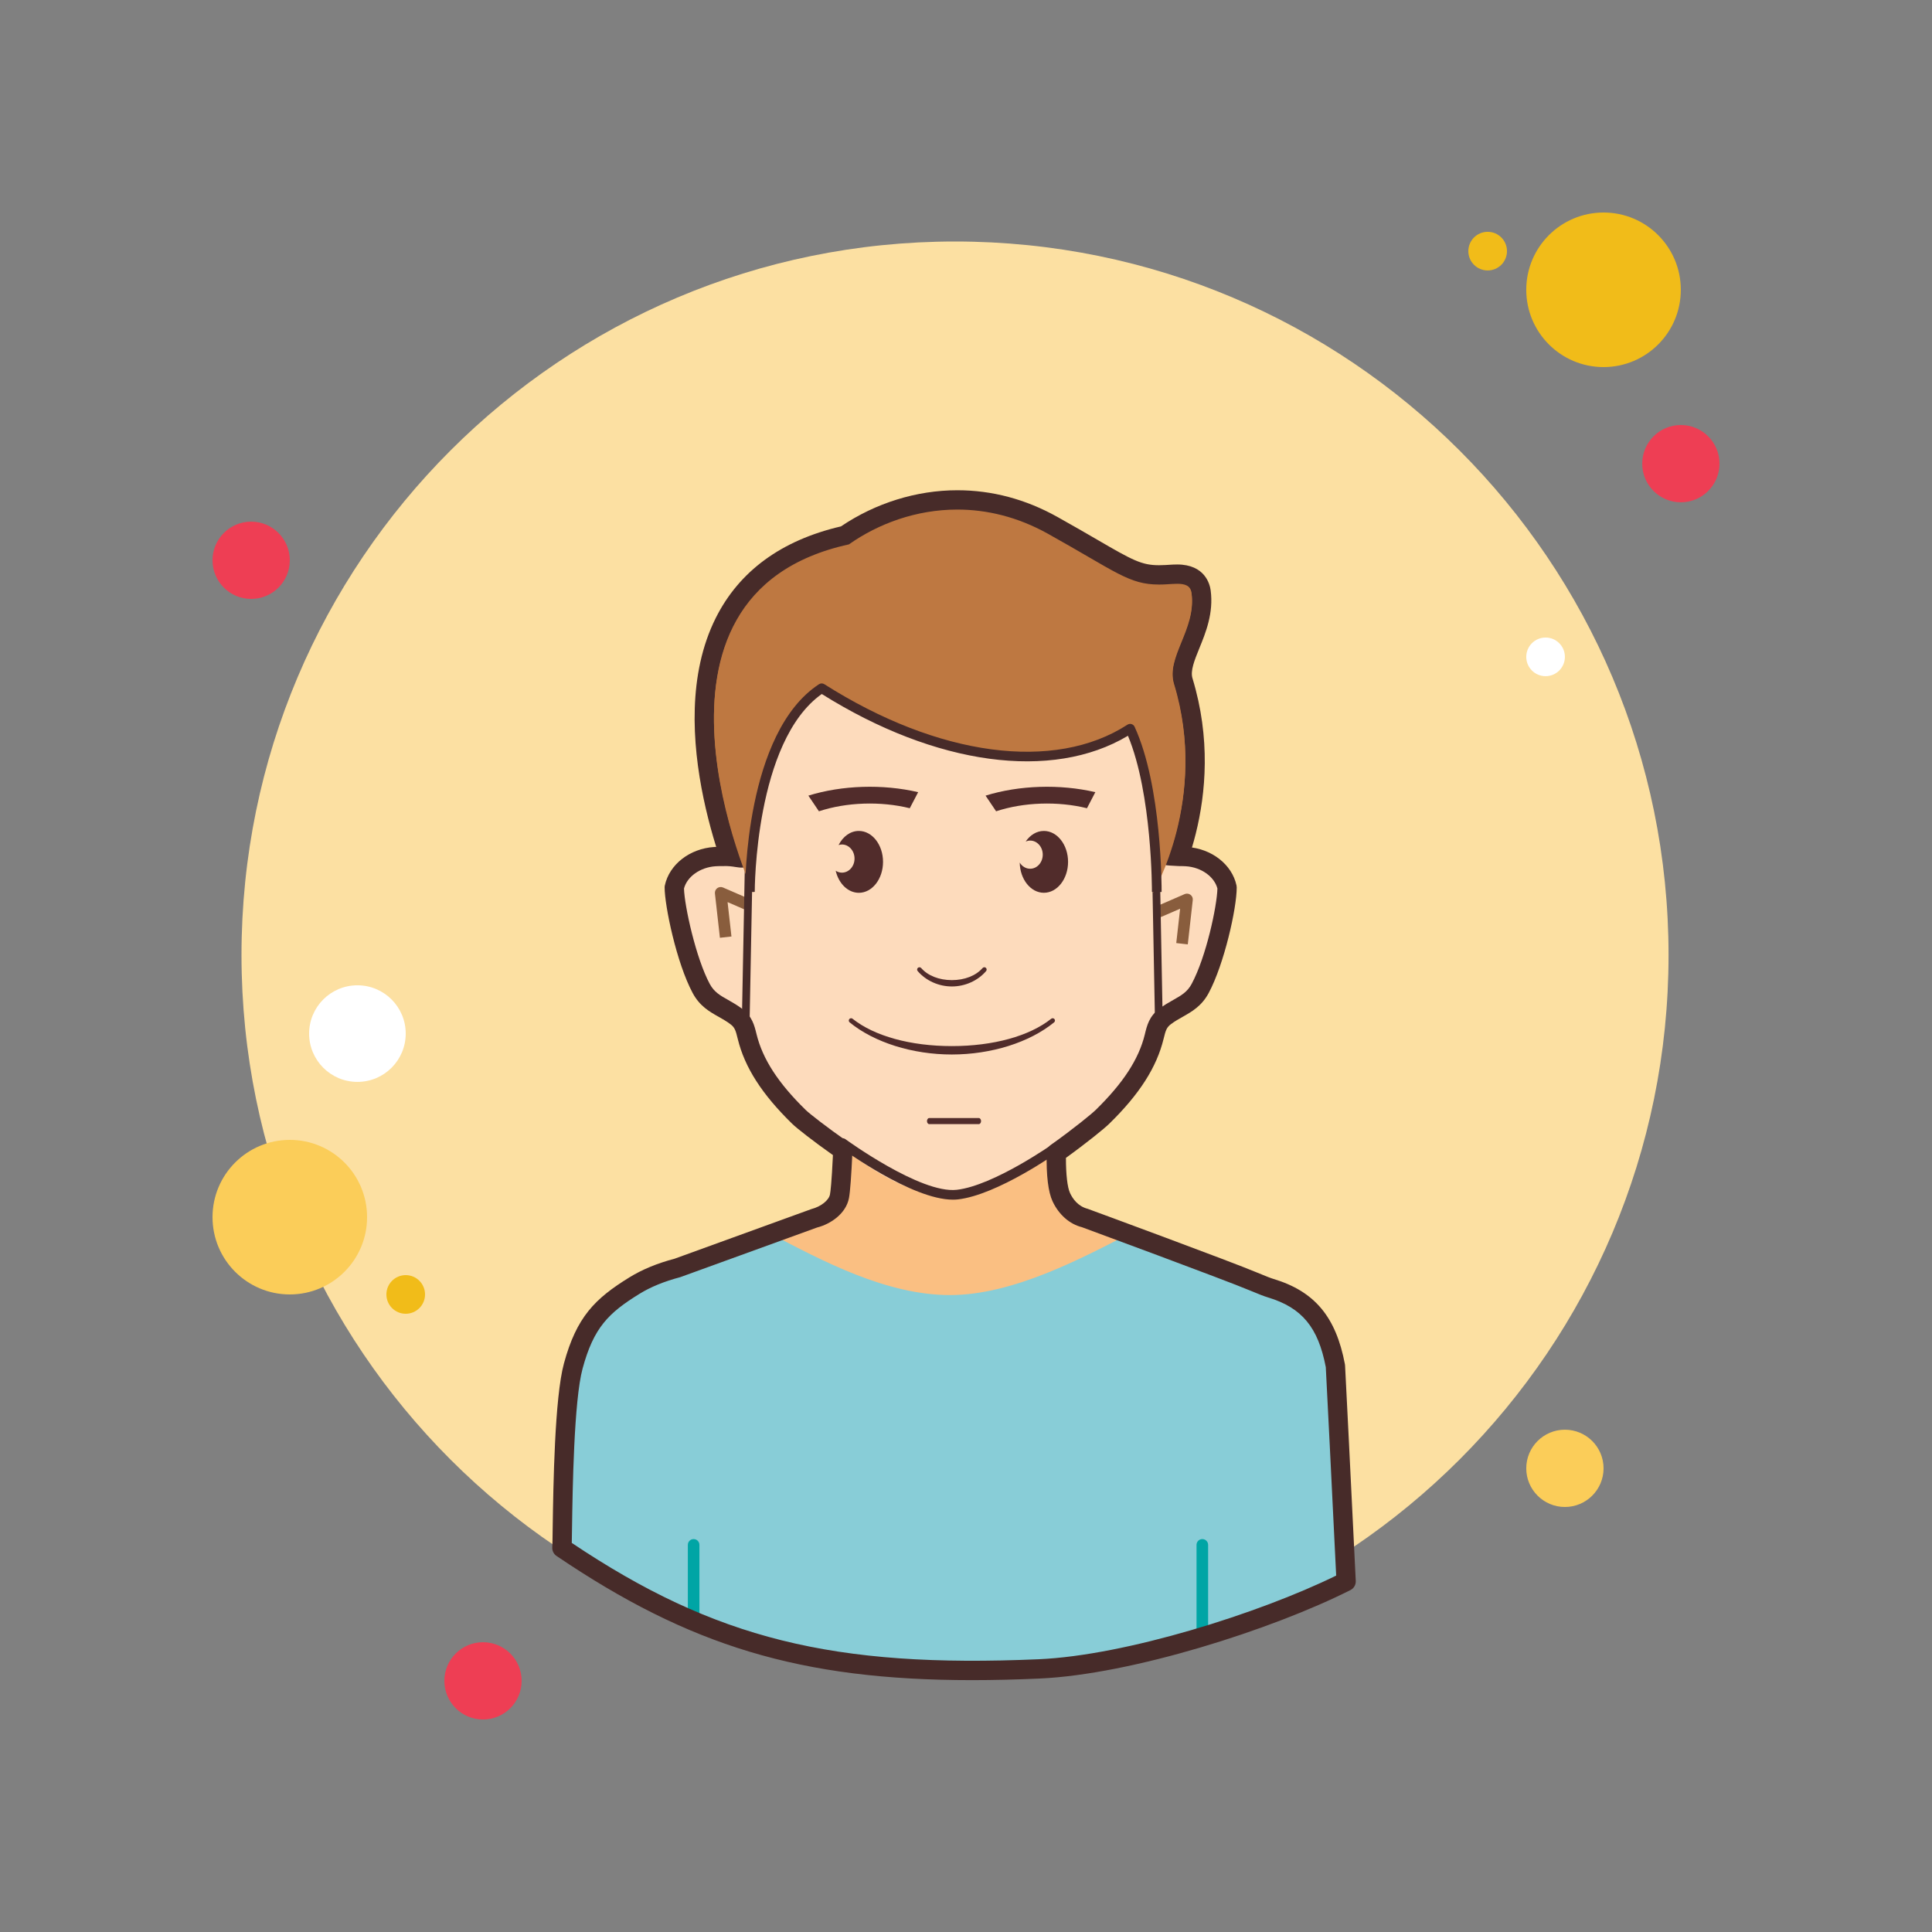 <svg width="88" height="88" viewBox="0 0 88 88" fill="none" xmlns="http://www.w3.org/2000/svg">
<rect x="0" y="0" width="88" height="88" fill="#808080" stroke="none"/>
<path d="M11.44 27.28C12.412 27.28 13.2 26.492 13.2 25.52C13.2 24.548 12.412 23.76 11.44 23.76C10.468 23.76 9.68 24.548 9.68 25.52C9.68 26.492 10.468 27.28 11.44 27.28Z" fill="#EE3E54"/>
<path d="M67.761 12.319C68.247 12.319 68.641 11.925 68.641 11.439C68.641 10.953 68.247 10.559 67.761 10.559C67.275 10.559 66.881 10.953 66.881 11.439C66.881 11.925 67.275 12.319 67.761 12.319Z" fill="#F1BC19"/>
<path d="M43.5 76C61.449 76 76 61.449 76 43.5C76 25.551 61.449 11 43.5 11C25.551 11 11 25.551 11 43.5C11 61.449 25.551 76 43.5 76Z" fill="#FCE0A2"/>
<path d="M73.04 16.72C74.984 16.72 76.559 15.144 76.559 13.2C76.559 11.256 74.984 9.68 73.04 9.68C71.096 9.68 69.519 11.256 69.519 13.2C69.519 15.144 71.096 16.72 73.04 16.72Z" fill="#F1BC19"/>
<path d="M76.561 22.879C77.533 22.879 78.321 22.091 78.321 21.119C78.321 20.147 77.533 19.359 76.561 19.359C75.589 19.359 74.801 20.147 74.801 21.119C74.801 22.091 75.589 22.879 76.561 22.879Z" fill="#EE3E54"/>
<path d="M71.279 68.641C72.251 68.641 73.04 67.853 73.04 66.881C73.04 65.909 72.251 65.121 71.279 65.121C70.308 65.121 69.519 65.909 69.519 66.881C69.519 67.853 70.308 68.641 71.279 68.641Z" fill="#FBCD59"/>
<path d="M13.2 58.96C15.144 58.96 16.72 57.384 16.72 55.44C16.72 53.496 15.144 51.92 13.2 51.92C11.256 51.92 9.68 53.496 9.68 55.44C9.68 57.384 11.256 58.96 13.2 58.96Z" fill="#FBCD59"/>
<path d="M22 78.321C22.972 78.321 23.76 77.533 23.76 76.561C23.76 75.589 22.972 74.801 22 74.801C21.028 74.801 20.24 75.589 20.24 76.561C20.24 77.533 21.028 78.321 22 78.321Z" fill="#EE3E54"/>
<path d="M16.28 49.279C17.495 49.279 18.48 48.294 18.48 47.079C18.48 45.864 17.495 44.879 16.28 44.879C15.065 44.879 14.08 45.864 14.08 47.079C14.08 48.294 15.065 49.279 16.28 49.279Z" fill="white"/>
<path d="M18.48 59.84C18.966 59.84 19.36 59.446 19.36 58.96C19.36 58.474 18.966 58.08 18.48 58.08C17.994 58.08 17.6 58.474 17.6 58.96C17.6 59.446 17.994 59.84 18.48 59.84Z" fill="#F1BC19"/>
<path d="M70.4 30.799C70.885 30.799 71.279 30.405 71.279 29.919C71.279 29.433 70.885 29.039 70.4 29.039C69.913 29.039 69.519 29.433 69.519 29.919C69.519 30.405 69.913 30.799 70.4 30.799Z" fill="white"/>
<path d="M60.827 62.063C60.47 60.174 59.7 59.068 57.886 58.52C57.806 58.496 57.701 58.457 57.582 58.412C57.445 58.352 57.27 58.281 57.066 58.202C55.967 57.737 49.434 55.327 49.434 55.327C48.895 55.191 48.545 54.807 48.343 54.375C48.008 53.661 48.138 51.811 48.138 51.811C48.138 51.811 45.406 52.745 43.702 53.064C42.03 53.227 38.437 51.065 38.437 51.065C38.437 51.065 38.352 53.737 38.239 54.331C38.149 54.797 37.647 55.192 37.109 55.328L30.84 57.601C30.146 57.782 29.481 58.041 28.896 58.403C27.318 59.377 26.519 60.84 26.112 62.064C26.112 62.064 25.7 64.982 25.716 65.086C25.677 65.495 25.637 65.944 25.596 66.417C32.428 71.043 37.916 72.339 47.331 71.927C51.608 71.74 57.978 69.628 61.315 67.944C61.138 64.226 60.827 62.063 60.827 62.063Z" fill="#FABF82"/>
<path d="M57.886 58.556C57.807 58.533 57.702 58.494 57.583 58.448C57.446 58.388 57.271 58.318 57.067 58.239C56.387 57.951 53.631 56.92 51.625 56.175L51.531 56.15C49.317 57.286 46.167 58.989 43.273 58.989C40.38 58.989 37.478 57.449 35.015 56.15L34.739 56.223L30.84 57.638C30.146 57.819 29.481 58.078 28.896 58.439C27.318 59.413 26.519 60.876 26.112 62.1C26.112 62.1 25.7 65.018 25.716 65.123C25.677 65.531 25.637 69.914 25.596 70.386C32.428 75.012 37.916 76.309 47.331 75.897C51.608 75.709 57.978 73.597 61.315 71.913C61.138 68.196 60.827 62.1 60.827 62.1C60.471 60.211 59.701 59.105 57.886 58.556Z" fill="#88CDD7"/>
<path d="M33.913 40.793C33.774 40.487 30.536 33.261 32.996 28.346C34.015 26.311 35.862 24.978 38.488 24.384C40 23.342 41.813 22.77 43.606 22.77C45.11 22.77 46.571 23.159 47.948 23.927C48.678 24.334 49.269 24.678 49.764 24.966C51.332 25.879 51.861 26.186 52.794 26.186C52.897 26.186 53.005 26.182 53.12 26.175L53.233 26.168C53.366 26.159 53.497 26.151 53.62 26.151C54.434 26.151 54.662 26.584 54.711 26.948C54.833 27.866 54.51 28.659 54.226 29.358C53.969 29.988 53.748 30.531 53.898 31.024C55.515 36.337 53.008 40.656 52.901 40.837L52.072 42.233L52.082 40.609C52.082 40.566 52.096 36.452 51.119 33.821C49.87 34.518 48.353 34.885 46.697 34.885C43.839 34.885 40.68 33.842 37.542 31.866C34.752 34.058 34.754 40.543 34.754 40.61L34.765 42.665L33.913 40.793Z" fill="#BE7841"/>
<path d="M43.604 23.21C44.935 23.21 46.34 23.536 47.731 24.311C50.841 26.045 51.419 26.625 52.791 26.625C52.903 26.625 53.019 26.622 53.143 26.614C53.305 26.604 53.468 26.591 53.618 26.591C53.956 26.591 54.227 26.661 54.272 27.005C54.488 28.626 53.088 29.879 53.475 31.15C55.055 36.338 52.52 40.61 52.52 40.61C52.52 40.61 52.551 35.874 51.329 33.175C50.068 34.008 48.486 34.442 46.694 34.442C43.986 34.442 40.8 33.448 37.524 31.332C34.273 33.495 34.312 40.61 34.312 40.61C34.312 40.61 28.156 27.093 38.667 24.796C40.002 23.855 41.73 23.21 43.604 23.21ZM43.604 22.33C41.751 22.33 39.877 22.913 38.306 23.976C35.59 24.609 33.671 26.013 32.601 28.15C30.048 33.251 33.368 40.663 33.511 40.976L35.209 44.706L35.191 40.608C35.183 38.879 35.613 34.27 37.582 32.41C40.699 34.319 43.838 35.325 46.694 35.325C48.226 35.325 49.646 35.023 50.865 34.445C51.654 36.992 51.64 40.566 51.64 40.607L51.619 43.856L53.277 41.061C53.389 40.873 55.99 36.392 54.316 30.895C54.212 30.553 54.406 30.076 54.63 29.524C54.921 28.811 55.282 27.924 55.144 26.889C55.107 26.613 54.888 25.711 53.617 25.711C53.485 25.711 53.345 25.72 53.202 25.729L53.09 25.736C52.985 25.742 52.886 25.745 52.79 25.745C52.006 25.745 51.595 25.524 49.982 24.585C49.486 24.297 48.892 23.952 48.159 23.543C46.717 22.738 45.185 22.33 43.604 22.33Z" fill="#472B29"/>
<path d="M31.594 74.108C31.448 74.108 31.33 73.99 31.33 73.844V70.368C31.33 70.221 31.448 70.103 31.594 70.103C31.74 70.103 31.858 70.221 31.858 70.368V73.844C31.858 73.99 31.74 74.108 31.594 74.108Z" fill="#00A5A5"/>
<path d="M54.764 74.719C54.618 74.719 54.5 74.601 54.5 74.455V70.368C54.5 70.221 54.618 70.103 54.764 70.103C54.91 70.103 55.028 70.221 55.028 70.368V74.455C55.028 74.601 54.91 74.719 54.764 74.719Z" fill="#00A5A5"/>
<path d="M54.048 38.721C53.945 38.713 53.84 38.712 53.731 38.712C52.882 38.671 52.954 38.992 52.993 38.466C53.062 37.533 52.617 33.767 52.617 33.576C52.617 29.655 48.523 26.456 43.407 26.279V26.268C43.373 26.268 43.339 26.273 43.304 26.274C43.27 26.273 43.236 26.268 43.201 26.268V26.279C38.085 26.457 33.991 29.655 33.991 33.576C33.991 33.767 33.861 37.551 33.929 38.485C33.968 39.01 33.726 38.671 32.877 38.712C32.768 38.712 32.663 38.713 32.56 38.721C31.629 38.783 30.876 39.375 30.715 40.109C30.829 40.179 31.253 43.392 31.939 44.659C32.323 45.365 32.921 45.464 33.536 45.921C33.877 46.173 33.943 46.459 34.036 46.837C34.381 48.236 35.339 49.426 36.389 50.441C36.907 50.943 40.348 54.611 43.304 54.425C46.274 54.313 49.701 50.943 50.219 50.441C51.269 49.426 52.227 48.236 52.572 46.837C52.666 46.458 52.731 46.173 53.072 45.921C53.687 45.464 54.286 45.366 54.669 44.659C55.356 43.392 55.78 40.179 55.893 40.109C55.732 39.375 54.979 38.782 54.048 38.721Z" fill="#FDDBBC"/>
<path d="M43.357 44.932C43.958 44.932 44.541 44.67 44.916 44.231C44.953 44.187 44.948 44.12 44.904 44.082C44.86 44.044 44.794 44.049 44.755 44.093C44.45 44.442 43.94 44.643 43.357 44.643C42.774 44.643 42.264 44.442 41.959 44.093C41.938 44.069 41.909 44.057 41.879 44.057C41.854 44.057 41.83 44.066 41.81 44.082C41.766 44.12 41.761 44.187 41.799 44.231C42.174 44.67 42.756 44.932 43.357 44.932Z" fill="#512C2B"/>
<path d="M41.439 36.814L41.821 36.082C40.208 35.705 38.352 35.764 36.82 36.24L37.301 36.953C38.56 36.538 40.109 36.485 41.439 36.814Z" fill="#512C2B"/>
<path d="M49.51 36.814L49.891 36.082C48.279 35.705 46.423 35.764 44.891 36.24L45.371 36.953C46.631 36.538 48.18 36.485 49.51 36.814Z" fill="#512C2B"/>
<path d="M39.119 37.848C38.731 37.848 38.392 38.104 38.196 38.491C38.245 38.476 38.295 38.465 38.349 38.465C38.666 38.465 38.923 38.753 38.923 39.107C38.923 39.462 38.666 39.748 38.349 39.748C38.245 39.748 38.149 39.715 38.065 39.661C38.2 40.243 38.621 40.666 39.12 40.666C39.728 40.666 40.221 40.035 40.221 39.257C40.221 38.48 39.727 37.848 39.119 37.848Z" fill="#512C2B"/>
<path d="M47.547 37.848C47.216 37.848 46.921 38.035 46.719 38.33C46.782 38.303 46.85 38.287 46.922 38.287C47.239 38.287 47.496 38.575 47.496 38.928C47.496 39.283 47.238 39.57 46.922 39.57C46.724 39.57 46.551 39.459 46.447 39.29C46.461 40.053 46.948 40.665 47.547 40.665C48.155 40.665 48.649 40.035 48.649 39.256C48.648 38.48 48.155 37.848 47.547 37.848Z" fill="#512C2B"/>
<path d="M48.014 46.566C48.059 46.529 48.066 46.463 48.03 46.419C47.994 46.374 47.927 46.366 47.881 46.403C46.889 47.194 45.239 47.648 43.357 47.648C41.475 47.648 39.826 47.194 38.832 46.402C38.813 46.386 38.79 46.379 38.766 46.379C38.736 46.379 38.705 46.392 38.684 46.419C38.648 46.463 38.654 46.53 38.699 46.567C39.82 47.483 41.561 48.031 43.356 48.031C45.152 48.03 46.892 47.483 48.014 46.566Z" fill="#512C2B"/>
<path d="M44.586 51.202C44.64 51.202 44.686 51.139 44.686 51.064C44.686 50.989 44.64 50.926 44.586 50.926H42.323C42.268 50.926 42.223 50.989 42.223 51.064C42.223 51.139 42.268 51.202 42.323 51.202H44.586Z" fill="#512C2B"/>
<path d="M44.283 76.528C36.445 76.528 31.388 74.96 25.348 70.871C25.216 70.781 25.143 70.628 25.156 70.469C25.164 70.374 25.168 70.051 25.174 69.583C25.203 67.663 25.262 63.669 25.686 62.106C26.262 59.979 27.105 59.148 28.663 58.186C29.245 57.826 29.939 57.54 30.726 57.333L36.957 55.072C37.399 54.958 37.754 54.67 37.804 54.406C37.83 54.276 37.879 53.869 37.939 52.613C37.032 51.971 36.294 51.394 36.08 51.184C34.706 49.842 33.921 48.617 33.606 47.329C33.511 46.936 33.469 46.799 33.27 46.651C33.088 46.513 32.906 46.412 32.733 46.314C32.309 46.075 31.869 45.826 31.55 45.23C30.812 43.854 30.273 41.252 30.273 40.422C30.273 40.39 30.276 40.359 30.283 40.329C30.489 39.374 31.413 38.654 32.529 38.579C32.64 38.572 32.756 38.569 32.876 38.57C33.114 38.559 33.317 38.576 33.477 38.598C33.445 37.536 33.509 35.29 33.537 34.274C33.544 34.02 33.549 33.853 33.549 33.816C33.549 29.645 37.732 26.227 43.089 26C43.128 25.989 43.165 25.983 43.211 25.985L43.302 26.425L43.32 25.989C43.356 25.99 43.389 25.991 43.425 25.997C48.826 26.188 53.055 29.622 53.055 33.816C53.058 33.875 53.087 34.13 53.126 34.488C53.298 36.071 53.479 37.818 53.429 38.499L53.425 38.555C53.49 38.558 53.563 38.562 53.635 38.565L53.751 38.57C53.847 38.57 53.963 38.57 54.077 38.579C55.191 38.654 56.114 39.374 56.321 40.329C56.327 40.359 56.331 40.39 56.331 40.421C56.331 41.379 55.759 43.915 55.055 45.229C54.735 45.825 54.296 46.073 53.871 46.314C53.698 46.411 53.517 46.512 53.333 46.65C53.135 46.799 53.093 46.937 53.002 47.311C52.685 48.615 51.899 49.841 50.525 51.184C50.303 51.402 49.51 52.048 48.552 52.739C48.551 53.494 48.618 54.086 48.74 54.345C48.864 54.609 49.103 54.947 49.541 55.059C49.852 55.171 56.141 57.491 57.237 57.955C57.435 58.032 57.614 58.105 57.755 58.165C57.846 58.2 57.941 58.235 58.012 58.256C59.882 58.821 60.852 59.982 61.259 62.139C61.262 62.158 61.265 62.178 61.266 62.198C61.266 62.198 61.577 68.293 61.753 72.011C61.761 72.185 61.667 72.347 61.512 72.425C57.954 74.221 51.528 76.273 47.349 76.455C46.279 76.503 45.259 76.528 44.283 76.528ZM26.044 70.278C32.565 74.646 37.965 75.984 47.311 75.576C51.275 75.403 57.34 73.49 60.861 71.766C60.69 68.189 60.412 62.725 60.388 62.272C60.04 60.455 59.301 59.564 57.758 59.097C57.672 59.072 57.555 59.03 57.423 58.979C57.273 58.915 57.104 58.846 56.906 58.769C55.817 58.309 49.346 55.921 49.281 55.897C48.722 55.757 48.232 55.334 47.943 54.718C47.745 54.294 47.654 53.548 47.675 52.502C47.678 52.363 47.746 52.232 47.86 52.152C48.931 51.389 49.736 50.725 49.91 50.554C51.161 49.331 51.871 48.24 52.144 47.12C52.244 46.704 52.344 46.292 52.806 45.946C53.022 45.784 53.235 45.662 53.439 45.547C53.811 45.337 54.081 45.184 54.279 44.814C54.943 43.577 55.431 41.275 55.452 40.47C55.308 39.926 54.714 39.503 54.017 39.457C53.924 39.45 53.831 39.451 53.732 39.45L53.595 39.443C53.11 39.42 52.866 39.409 52.678 39.194C52.505 38.997 52.525 38.768 52.543 38.548L52.553 38.435C52.6 37.776 52.365 35.62 52.252 34.583C52.206 34.162 52.176 33.869 52.176 33.815C52.176 30.096 48.316 27.048 43.39 26.875C43.368 26.875 43.346 26.873 43.324 26.868C43.306 26.868 43.291 26.87 43.292 26.869L43.291 26.866C43.266 26.871 43.241 26.874 43.215 26.875C38.288 27.048 34.429 30.096 34.429 33.815C34.429 33.853 34.425 34.031 34.417 34.298C34.389 35.313 34.313 38.007 34.367 38.747C34.377 38.886 34.398 39.176 34.183 39.374C33.975 39.564 33.719 39.524 33.512 39.492C33.356 39.467 33.164 39.436 32.897 39.45C32.777 39.45 32.682 39.45 32.591 39.457C31.893 39.504 31.298 39.926 31.155 40.47C31.176 41.268 31.698 43.642 32.327 44.814C32.526 45.185 32.795 45.338 33.167 45.547C33.371 45.662 33.584 45.785 33.8 45.946C34.261 46.292 34.361 46.703 34.458 47.1C34.736 48.24 35.446 49.332 36.696 50.555C36.87 50.725 37.643 51.332 38.642 52.03C38.766 52.116 38.836 52.26 38.829 52.411C38.778 53.556 38.724 54.283 38.669 54.572C38.534 55.276 37.842 55.753 37.215 55.912L30.988 58.172C30.247 58.368 29.633 58.62 29.125 58.934C27.713 59.806 27.041 60.471 26.536 62.336C26.141 63.792 26.081 67.859 26.055 69.596C26.052 69.877 26.048 70.11 26.044 70.278Z" fill="#472B29"/>
<path d="M54.102 43.015L53.577 42.956L53.753 41.391L52.864 41.776L52.654 41.291L53.962 40.724C54.048 40.688 54.148 40.699 54.223 40.755C54.299 40.81 54.34 40.902 54.329 40.996L54.102 43.015Z" fill="#895D3D"/>
<path d="M32.791 42.715L32.564 40.696C32.554 40.603 32.594 40.51 32.67 40.454C32.745 40.399 32.846 40.386 32.931 40.424L34.239 40.991L34.029 41.476L33.14 41.09L33.317 42.656L32.791 42.715Z" fill="#895D3D"/>
<path d="M33.969 46.621C33.968 46.621 33.967 46.621 33.965 46.621C33.869 46.62 33.791 46.539 33.793 46.442L33.938 38.833C33.94 38.737 34.018 38.66 34.114 38.66C34.115 38.66 34.116 38.66 34.118 38.66C34.215 38.662 34.292 38.743 34.29 38.84L34.145 46.449C34.142 46.545 34.064 46.621 33.969 46.621Z" fill="#472B29"/>
<path d="M52.783 46.621C52.687 46.621 52.609 46.545 52.607 46.449L52.463 38.84C52.461 38.743 52.539 38.662 52.635 38.66C52.636 38.66 52.638 38.66 52.639 38.66C52.735 38.66 52.813 38.737 52.815 38.833L52.959 46.442C52.961 46.539 52.884 46.62 52.787 46.621C52.785 46.621 52.784 46.621 52.783 46.621Z" fill="#472B29"/>
<path d="M43.402 54.643C41.534 54.643 38.388 52.345 38.25 52.243C38.152 52.17 38.131 52.033 38.203 51.935C38.276 51.837 38.414 51.817 38.51 51.889C38.544 51.913 41.932 54.382 43.579 54.194C45.264 54.003 47.963 52.101 47.99 52.082C48.089 52.012 48.226 52.034 48.297 52.134C48.368 52.234 48.344 52.371 48.245 52.441C48.13 52.522 45.427 54.427 43.629 54.632C43.555 54.64 43.48 54.643 43.402 54.643Z" fill="#472B29"/>
<path d="M54.272 27.061C54.206 26.564 53.671 26.638 53.143 26.67C51.496 26.768 51.094 26.242 47.731 24.367C44.38 22.498 40.952 23.243 38.666 24.852C28.155 27.15 34.311 40.666 34.311 40.666C34.311 40.666 34.273 33.552 37.523 31.389C42.967 34.905 48.161 35.322 51.328 33.231C52.55 35.93 52.519 40.666 52.519 40.666C52.519 40.666 55.054 36.394 53.474 31.206C53.088 29.935 54.488 28.681 54.272 27.061Z" fill="#BE7841"/>
<path d="M52.91 40.628L52.469 40.625C52.469 40.579 52.484 36.169 51.377 33.513C47.923 35.581 42.621 34.865 37.431 31.611C34.377 33.775 34.377 40.556 34.378 40.625L33.938 40.628C33.936 40.332 33.937 33.368 37.306 31.164C37.378 31.118 37.472 31.117 37.545 31.163C42.738 34.459 48.031 35.165 51.357 33.007C51.412 32.973 51.478 32.963 51.538 32.981C51.6 32.999 51.65 33.042 51.678 33.1C52.926 35.812 52.91 40.433 52.91 40.628Z" fill="#472B29"/>
</svg>
